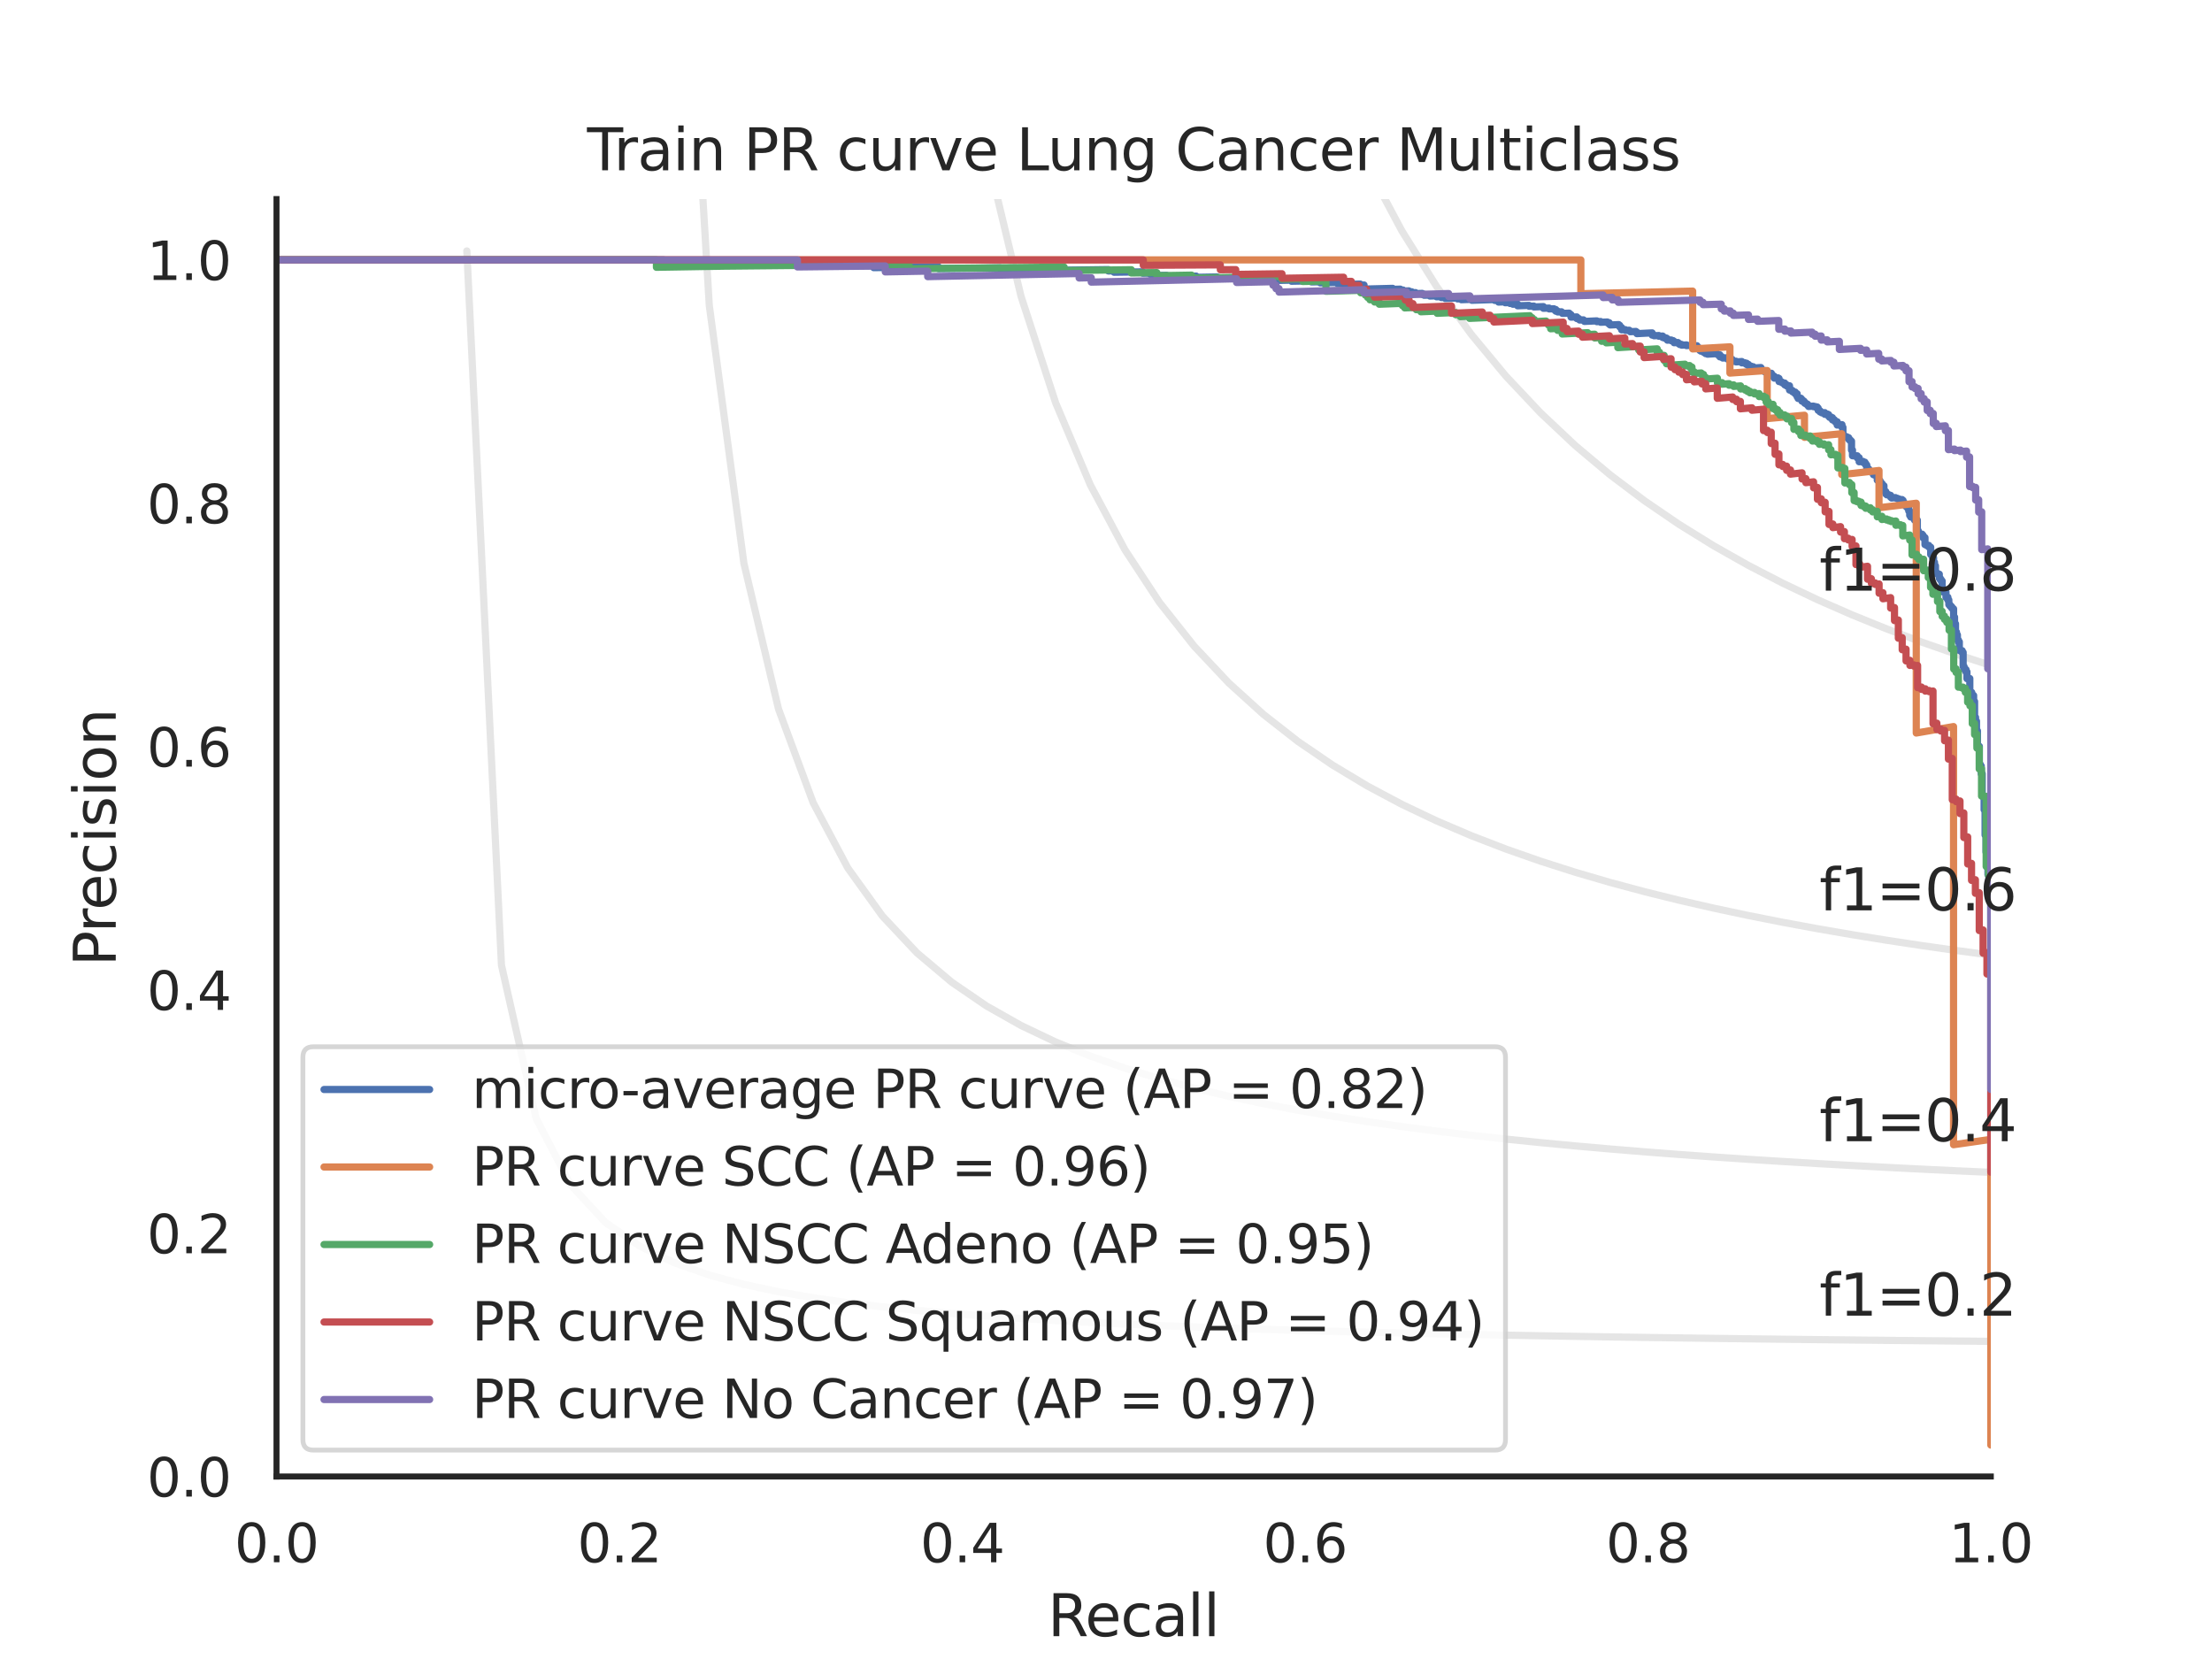 <?xml version="1.0" encoding="utf-8" standalone="no"?>
<!DOCTYPE svg PUBLIC "-//W3C//DTD SVG 1.1//EN"
  "http://www.w3.org/Graphics/SVG/1.1/DTD/svg11.dtd">
<svg xmlns:xlink="http://www.w3.org/1999/xlink" width="460.8pt" height="345.6pt" viewBox="0 0 460.8 345.6" xmlns="http://www.w3.org/2000/svg" version="1.1">
 <defs>
  <style type="text/css">*{stroke-linejoin: round; stroke-linecap: butt}</style>
 </defs>
 <g id="figure_1">
  <g id="patch_1">
   <path d="M 0 345.6 
L 460.8 345.6 
L 460.8 0 
L 0 0 
z
" style="fill: #ffffff"/>
  </g>
  <g id="axes_1">
   <g id="patch_2">
    <path d="M 57.6 307.584 
L 414.72 307.584 
L 414.72 41.472 
L 57.6 41.472 
z
" style="fill: #ffffff"/>
   </g>
   <g id="matplotlib.axis_1">
    <g id="xtick_1">
     <g id="text_1">
      <!-- 0.0 -->
      <g style="fill: #262626" transform="translate(48.853 325.442) scale(0.11 -0.11)">
       <defs>
        <path id="DejaVuSans-30" d="M 2034 4250 
Q 1547 4250 1301 3770 
Q 1056 3291 1056 2328 
Q 1056 1369 1301 889 
Q 1547 409 2034 409 
Q 2525 409 2770 889 
Q 3016 1369 3016 2328 
Q 3016 3291 2770 3770 
Q 2525 4250 2034 4250 
z
M 2034 4750 
Q 2819 4750 3233 4129 
Q 3647 3509 3647 2328 
Q 3647 1150 3233 529 
Q 2819 -91 2034 -91 
Q 1250 -91 836 529 
Q 422 1150 422 2328 
Q 422 3509 836 4129 
Q 1250 4750 2034 4750 
z
" transform="scale(0.016)"/>
        <path id="DejaVuSans-2e" d="M 684 794 
L 1344 794 
L 1344 0 
L 684 0 
L 684 794 
z
" transform="scale(0.016)"/>
       </defs>
       <use xlink:href="#DejaVuSans-30"/>
       <use xlink:href="#DejaVuSans-2e" x="63.623"/>
       <use xlink:href="#DejaVuSans-30" x="95.41"/>
      </g>
     </g>
    </g>
    <g id="xtick_2">
     <g id="text_2">
      <!-- 0.2 -->
      <g style="fill: #262626" transform="translate(120.277 325.442) scale(0.11 -0.11)">
       <defs>
        <path id="DejaVuSans-32" d="M 1228 531 
L 3431 531 
L 3431 0 
L 469 0 
L 469 531 
Q 828 903 1448 1529 
Q 2069 2156 2228 2338 
Q 2531 2678 2651 2914 
Q 2772 3150 2772 3378 
Q 2772 3750 2511 3984 
Q 2250 4219 1831 4219 
Q 1534 4219 1204 4116 
Q 875 4013 500 3803 
L 500 4441 
Q 881 4594 1212 4672 
Q 1544 4750 1819 4750 
Q 2544 4750 2975 4387 
Q 3406 4025 3406 3419 
Q 3406 3131 3298 2873 
Q 3191 2616 2906 2266 
Q 2828 2175 2409 1742 
Q 1991 1309 1228 531 
z
" transform="scale(0.016)"/>
       </defs>
       <use xlink:href="#DejaVuSans-30"/>
       <use xlink:href="#DejaVuSans-2e" x="63.623"/>
       <use xlink:href="#DejaVuSans-32" x="95.41"/>
      </g>
     </g>
    </g>
    <g id="xtick_3">
     <g id="text_3">
      <!-- 0.4 -->
      <g style="fill: #262626" transform="translate(191.701 325.442) scale(0.11 -0.11)">
       <defs>
        <path id="DejaVuSans-34" d="M 2419 4116 
L 825 1625 
L 2419 1625 
L 2419 4116 
z
M 2253 4666 
L 3047 4666 
L 3047 1625 
L 3713 1625 
L 3713 1100 
L 3047 1100 
L 3047 0 
L 2419 0 
L 2419 1100 
L 313 1100 
L 313 1709 
L 2253 4666 
z
" transform="scale(0.016)"/>
       </defs>
       <use xlink:href="#DejaVuSans-30"/>
       <use xlink:href="#DejaVuSans-2e" x="63.623"/>
       <use xlink:href="#DejaVuSans-34" x="95.41"/>
      </g>
     </g>
    </g>
    <g id="xtick_4">
     <g id="text_4">
      <!-- 0.6 -->
      <g style="fill: #262626" transform="translate(263.125 325.442) scale(0.11 -0.11)">
       <defs>
        <path id="DejaVuSans-36" d="M 2113 2584 
Q 1688 2584 1439 2293 
Q 1191 2003 1191 1497 
Q 1191 994 1439 701 
Q 1688 409 2113 409 
Q 2538 409 2786 701 
Q 3034 994 3034 1497 
Q 3034 2003 2786 2293 
Q 2538 2584 2113 2584 
z
M 3366 4563 
L 3366 3988 
Q 3128 4100 2886 4159 
Q 2644 4219 2406 4219 
Q 1781 4219 1451 3797 
Q 1122 3375 1075 2522 
Q 1259 2794 1537 2939 
Q 1816 3084 2150 3084 
Q 2853 3084 3261 2657 
Q 3669 2231 3669 1497 
Q 3669 778 3244 343 
Q 2819 -91 2113 -91 
Q 1303 -91 875 529 
Q 447 1150 447 2328 
Q 447 3434 972 4092 
Q 1497 4750 2381 4750 
Q 2619 4750 2861 4703 
Q 3103 4656 3366 4563 
z
" transform="scale(0.016)"/>
       </defs>
       <use xlink:href="#DejaVuSans-30"/>
       <use xlink:href="#DejaVuSans-2e" x="63.623"/>
       <use xlink:href="#DejaVuSans-36" x="95.41"/>
      </g>
     </g>
    </g>
    <g id="xtick_5">
     <g id="text_5">
      <!-- 0.8 -->
      <g style="fill: #262626" transform="translate(334.549 325.442) scale(0.11 -0.11)">
       <defs>
        <path id="DejaVuSans-38" d="M 2034 2216 
Q 1584 2216 1326 1975 
Q 1069 1734 1069 1313 
Q 1069 891 1326 650 
Q 1584 409 2034 409 
Q 2484 409 2743 651 
Q 3003 894 3003 1313 
Q 3003 1734 2745 1975 
Q 2488 2216 2034 2216 
z
M 1403 2484 
Q 997 2584 770 2862 
Q 544 3141 544 3541 
Q 544 4100 942 4425 
Q 1341 4750 2034 4750 
Q 2731 4750 3128 4425 
Q 3525 4100 3525 3541 
Q 3525 3141 3298 2862 
Q 3072 2584 2669 2484 
Q 3125 2378 3379 2068 
Q 3634 1759 3634 1313 
Q 3634 634 3220 271 
Q 2806 -91 2034 -91 
Q 1263 -91 848 271 
Q 434 634 434 1313 
Q 434 1759 690 2068 
Q 947 2378 1403 2484 
z
M 1172 3481 
Q 1172 3119 1398 2916 
Q 1625 2713 2034 2713 
Q 2441 2713 2670 2916 
Q 2900 3119 2900 3481 
Q 2900 3844 2670 4047 
Q 2441 4250 2034 4250 
Q 1625 4250 1398 4047 
Q 1172 3844 1172 3481 
z
" transform="scale(0.016)"/>
       </defs>
       <use xlink:href="#DejaVuSans-30"/>
       <use xlink:href="#DejaVuSans-2e" x="63.623"/>
       <use xlink:href="#DejaVuSans-38" x="95.41"/>
      </g>
     </g>
    </g>
    <g id="xtick_6">
     <g id="text_6">
      <!-- 1.0 -->
      <g style="fill: #262626" transform="translate(405.973 325.442) scale(0.11 -0.11)">
       <defs>
        <path id="DejaVuSans-31" d="M 794 531 
L 1825 531 
L 1825 4091 
L 703 3866 
L 703 4441 
L 1819 4666 
L 2450 4666 
L 2450 531 
L 3481 531 
L 3481 0 
L 794 0 
L 794 531 
z
" transform="scale(0.016)"/>
       </defs>
       <use xlink:href="#DejaVuSans-31"/>
       <use xlink:href="#DejaVuSans-2e" x="63.623"/>
       <use xlink:href="#DejaVuSans-30" x="95.41"/>
      </g>
     </g>
    </g>
    <g id="text_7">
     <!-- Recall -->
     <g style="fill: #262626" transform="translate(218.259 340.848) scale(0.12 -0.12)">
      <defs>
       <path id="DejaVuSans-52" d="M 2841 2188 
Q 3044 2119 3236 1894 
Q 3428 1669 3622 1275 
L 4263 0 
L 3584 0 
L 2988 1197 
Q 2756 1666 2539 1819 
Q 2322 1972 1947 1972 
L 1259 1972 
L 1259 0 
L 628 0 
L 628 4666 
L 2053 4666 
Q 2853 4666 3247 4331 
Q 3641 3997 3641 3322 
Q 3641 2881 3436 2590 
Q 3231 2300 2841 2188 
z
M 1259 4147 
L 1259 2491 
L 2053 2491 
Q 2509 2491 2742 2702 
Q 2975 2913 2975 3322 
Q 2975 3731 2742 3939 
Q 2509 4147 2053 4147 
L 1259 4147 
z
" transform="scale(0.016)"/>
       <path id="DejaVuSans-65" d="M 3597 1894 
L 3597 1613 
L 953 1613 
Q 991 1019 1311 708 
Q 1631 397 2203 397 
Q 2534 397 2845 478 
Q 3156 559 3463 722 
L 3463 178 
Q 3153 47 2828 -22 
Q 2503 -91 2169 -91 
Q 1331 -91 842 396 
Q 353 884 353 1716 
Q 353 2575 817 3079 
Q 1281 3584 2069 3584 
Q 2775 3584 3186 3129 
Q 3597 2675 3597 1894 
z
M 3022 2063 
Q 3016 2534 2758 2815 
Q 2500 3097 2075 3097 
Q 1594 3097 1305 2825 
Q 1016 2553 972 2059 
L 3022 2063 
z
" transform="scale(0.016)"/>
       <path id="DejaVuSans-63" d="M 3122 3366 
L 3122 2828 
Q 2878 2963 2633 3030 
Q 2388 3097 2138 3097 
Q 1578 3097 1268 2742 
Q 959 2388 959 1747 
Q 959 1106 1268 751 
Q 1578 397 2138 397 
Q 2388 397 2633 464 
Q 2878 531 3122 666 
L 3122 134 
Q 2881 22 2623 -34 
Q 2366 -91 2075 -91 
Q 1284 -91 818 406 
Q 353 903 353 1747 
Q 353 2603 823 3093 
Q 1294 3584 2113 3584 
Q 2378 3584 2631 3529 
Q 2884 3475 3122 3366 
z
" transform="scale(0.016)"/>
       <path id="DejaVuSans-61" d="M 2194 1759 
Q 1497 1759 1228 1600 
Q 959 1441 959 1056 
Q 959 750 1161 570 
Q 1363 391 1709 391 
Q 2188 391 2477 730 
Q 2766 1069 2766 1631 
L 2766 1759 
L 2194 1759 
z
M 3341 1997 
L 3341 0 
L 2766 0 
L 2766 531 
Q 2569 213 2275 61 
Q 1981 -91 1556 -91 
Q 1019 -91 701 211 
Q 384 513 384 1019 
Q 384 1609 779 1909 
Q 1175 2209 1959 2209 
L 2766 2209 
L 2766 2266 
Q 2766 2663 2505 2880 
Q 2244 3097 1772 3097 
Q 1472 3097 1187 3025 
Q 903 2953 641 2809 
L 641 3341 
Q 956 3463 1253 3523 
Q 1550 3584 1831 3584 
Q 2591 3584 2966 3190 
Q 3341 2797 3341 1997 
z
" transform="scale(0.016)"/>
       <path id="DejaVuSans-6c" d="M 603 4863 
L 1178 4863 
L 1178 0 
L 603 0 
L 603 4863 
z
" transform="scale(0.016)"/>
      </defs>
      <use xlink:href="#DejaVuSans-52"/>
      <use xlink:href="#DejaVuSans-65" x="64.982"/>
      <use xlink:href="#DejaVuSans-63" x="126.506"/>
      <use xlink:href="#DejaVuSans-61" x="181.486"/>
      <use xlink:href="#DejaVuSans-6c" x="242.766"/>
      <use xlink:href="#DejaVuSans-6c" x="270.549"/>
     </g>
    </g>
   </g>
   <g id="matplotlib.axis_2">
    <g id="ytick_1">
     <g id="text_8">
      <!-- 0.0 -->
      <g style="fill: #262626" transform="translate(30.607 311.763) scale(0.11 -0.11)">
       <use xlink:href="#DejaVuSans-30"/>
       <use xlink:href="#DejaVuSans-2e" x="63.623"/>
       <use xlink:href="#DejaVuSans-30" x="95.41"/>
      </g>
     </g>
    </g>
    <g id="ytick_2">
     <g id="text_9">
      <!-- 0.2 -->
      <g style="fill: #262626" transform="translate(30.607 261.075) scale(0.11 -0.11)">
       <use xlink:href="#DejaVuSans-30"/>
       <use xlink:href="#DejaVuSans-2e" x="63.623"/>
       <use xlink:href="#DejaVuSans-32" x="95.41"/>
      </g>
     </g>
    </g>
    <g id="ytick_3">
     <g id="text_10">
      <!-- 0.4 -->
      <g style="fill: #262626" transform="translate(30.607 210.387) scale(0.11 -0.11)">
       <use xlink:href="#DejaVuSans-30"/>
       <use xlink:href="#DejaVuSans-2e" x="63.623"/>
       <use xlink:href="#DejaVuSans-34" x="95.41"/>
      </g>
     </g>
    </g>
    <g id="ytick_4">
     <g id="text_11">
      <!-- 0.6 -->
      <g style="fill: #262626" transform="translate(30.607 159.699) scale(0.11 -0.11)">
       <use xlink:href="#DejaVuSans-30"/>
       <use xlink:href="#DejaVuSans-2e" x="63.623"/>
       <use xlink:href="#DejaVuSans-36" x="95.41"/>
      </g>
     </g>
    </g>
    <g id="ytick_5">
     <g id="text_12">
      <!-- 0.8 -->
      <g style="fill: #262626" transform="translate(30.607 109.011) scale(0.11 -0.11)">
       <use xlink:href="#DejaVuSans-30"/>
       <use xlink:href="#DejaVuSans-2e" x="63.623"/>
       <use xlink:href="#DejaVuSans-38" x="95.41"/>
      </g>
     </g>
    </g>
    <g id="ytick_6">
     <g id="text_13">
      <!-- 1.0 -->
      <g style="fill: #262626" transform="translate(30.607 58.323) scale(0.11 -0.11)">
       <use xlink:href="#DejaVuSans-31"/>
       <use xlink:href="#DejaVuSans-2e" x="63.623"/>
       <use xlink:href="#DejaVuSans-30" x="95.41"/>
      </g>
     </g>
    </g>
    <g id="text_14">
     <!-- Precision -->
     <g style="fill: #262626" transform="translate(24.111 201.296) rotate(-90) scale(0.12 -0.12)">
      <defs>
       <path id="DejaVuSans-50" d="M 1259 4147 
L 1259 2394 
L 2053 2394 
Q 2494 2394 2734 2622 
Q 2975 2850 2975 3272 
Q 2975 3691 2734 3919 
Q 2494 4147 2053 4147 
L 1259 4147 
z
M 628 4666 
L 2053 4666 
Q 2838 4666 3239 4311 
Q 3641 3956 3641 3272 
Q 3641 2581 3239 2228 
Q 2838 1875 2053 1875 
L 1259 1875 
L 1259 0 
L 628 0 
L 628 4666 
z
" transform="scale(0.016)"/>
       <path id="DejaVuSans-72" d="M 2631 2963 
Q 2534 3019 2420 3045 
Q 2306 3072 2169 3072 
Q 1681 3072 1420 2755 
Q 1159 2438 1159 1844 
L 1159 0 
L 581 0 
L 581 3500 
L 1159 3500 
L 1159 2956 
Q 1341 3275 1631 3429 
Q 1922 3584 2338 3584 
Q 2397 3584 2469 3576 
Q 2541 3569 2628 3553 
L 2631 2963 
z
" transform="scale(0.016)"/>
       <path id="DejaVuSans-69" d="M 603 3500 
L 1178 3500 
L 1178 0 
L 603 0 
L 603 3500 
z
M 603 4863 
L 1178 4863 
L 1178 4134 
L 603 4134 
L 603 4863 
z
" transform="scale(0.016)"/>
       <path id="DejaVuSans-73" d="M 2834 3397 
L 2834 2853 
Q 2591 2978 2328 3040 
Q 2066 3103 1784 3103 
Q 1356 3103 1142 2972 
Q 928 2841 928 2578 
Q 928 2378 1081 2264 
Q 1234 2150 1697 2047 
L 1894 2003 
Q 2506 1872 2764 1633 
Q 3022 1394 3022 966 
Q 3022 478 2636 193 
Q 2250 -91 1575 -91 
Q 1294 -91 989 -36 
Q 684 19 347 128 
L 347 722 
Q 666 556 975 473 
Q 1284 391 1588 391 
Q 1994 391 2212 530 
Q 2431 669 2431 922 
Q 2431 1156 2273 1281 
Q 2116 1406 1581 1522 
L 1381 1569 
Q 847 1681 609 1914 
Q 372 2147 372 2553 
Q 372 3047 722 3315 
Q 1072 3584 1716 3584 
Q 2034 3584 2315 3537 
Q 2597 3491 2834 3397 
z
" transform="scale(0.016)"/>
       <path id="DejaVuSans-6f" d="M 1959 3097 
Q 1497 3097 1228 2736 
Q 959 2375 959 1747 
Q 959 1119 1226 758 
Q 1494 397 1959 397 
Q 2419 397 2687 759 
Q 2956 1122 2956 1747 
Q 2956 2369 2687 2733 
Q 2419 3097 1959 3097 
z
M 1959 3584 
Q 2709 3584 3137 3096 
Q 3566 2609 3566 1747 
Q 3566 888 3137 398 
Q 2709 -91 1959 -91 
Q 1206 -91 779 398 
Q 353 888 353 1747 
Q 353 2609 779 3096 
Q 1206 3584 1959 3584 
z
" transform="scale(0.016)"/>
       <path id="DejaVuSans-6e" d="M 3513 2113 
L 3513 0 
L 2938 0 
L 2938 2094 
Q 2938 2591 2744 2837 
Q 2550 3084 2163 3084 
Q 1697 3084 1428 2787 
Q 1159 2491 1159 1978 
L 1159 0 
L 581 0 
L 581 3500 
L 1159 3500 
L 1159 2956 
Q 1366 3272 1645 3428 
Q 1925 3584 2291 3584 
Q 2894 3584 3203 3211 
Q 3513 2838 3513 2113 
z
" transform="scale(0.016)"/>
      </defs>
      <use xlink:href="#DejaVuSans-50"/>
      <use xlink:href="#DejaVuSans-72" x="58.553"/>
      <use xlink:href="#DejaVuSans-65" x="97.416"/>
      <use xlink:href="#DejaVuSans-63" x="158.939"/>
      <use xlink:href="#DejaVuSans-69" x="213.92"/>
      <use xlink:href="#DejaVuSans-73" x="241.703"/>
      <use xlink:href="#DejaVuSans-69" x="293.803"/>
      <use xlink:href="#DejaVuSans-6f" x="321.586"/>
      <use xlink:href="#DejaVuSans-6e" x="382.768"/>
     </g>
    </g>
   </g>
   <g id="line2d_1">
    <path d="M 97.248 52.267 
L 104.463 201.073 
L 111.678 232.96 
L 118.893 246.859 
L 126.109 254.643 
L 133.324 259.62 
L 140.539 263.076 
L 147.755 265.615 
L 154.97 267.561 
L 162.185 269.099 
L 169.4 270.345 
L 176.616 271.375 
L 183.831 272.241 
L 191.046 272.979 
L 198.262 273.616 
L 205.477 274.171 
L 212.692 274.658 
L 219.907 275.091 
L 227.123 275.476 
L 234.338 275.822 
L 241.553 276.135 
L 248.769 276.418 
L 255.984 276.676 
L 263.199 276.912 
L 270.414 277.129 
L 277.63 277.33 
L 284.845 277.515 
L 292.06 277.686 
L 299.275 277.846 
L 306.491 277.994 
L 313.706 278.133 
L 320.921 278.264 
L 328.137 278.386 
L 335.352 278.501 
L 342.567 278.609 
L 349.782 278.711 
L 356.998 278.808 
L 364.213 278.899 
L 371.428 278.986 
L 378.644 279.068 
L 385.859 279.146 
L 393.074 279.221 
L 400.289 279.292 
L 407.505 279.359 
L 414.72 279.424 
" clip-path="url(#pb0464433e7)" style="fill: none; stroke: #808080; stroke-opacity: 0.2; stroke-width: 1.5; stroke-linecap: round"/>
   </g>
   <g id="line2d_2">
    <path d="M 143.905 -1 
L 147.755 63.611 
L 154.97 117.362 
L 162.185 147.722 
L 169.4 167.231 
L 176.616 180.825 
L 183.831 190.84 
L 191.046 198.524 
L 198.262 204.607 
L 205.477 209.542 
L 212.692 213.626 
L 219.907 217.061 
L 227.123 219.991 
L 234.338 222.519 
L 241.553 224.724 
L 248.769 226.662 
L 255.984 228.38 
L 263.199 229.914 
L 270.414 231.291 
L 277.63 232.534 
L 284.845 233.662 
L 292.06 234.69 
L 299.275 235.631 
L 306.491 236.496 
L 313.706 237.293 
L 320.921 238.03 
L 328.137 238.714 
L 335.352 239.349 
L 342.567 239.942 
L 349.782 240.496 
L 356.998 241.015 
L 364.213 241.503 
L 371.428 241.961 
L 378.644 242.393 
L 385.859 242.8 
L 393.074 243.185 
L 400.289 243.55 
L 407.505 243.896 
L 414.72 244.224 
" clip-path="url(#pb0464433e7)" style="fill: none; stroke: #808080; stroke-opacity: 0.2; stroke-width: 1.5; stroke-linecap: round"/>
   </g>
   <g id="line2d_3">
    <path d="M 200.009 -1 
L 205.477 31.611 
L 212.692 61.693 
L 219.907 83.907 
L 227.123 100.983 
L 234.338 114.518 
L 241.553 125.511 
L 248.769 134.616 
L 255.984 142.281 
L 263.199 148.823 
L 270.414 154.471 
L 277.63 159.398 
L 284.845 163.732 
L 292.06 167.575 
L 299.275 171.006 
L 306.491 174.088 
L 313.706 176.871 
L 320.921 179.398 
L 328.137 181.701 
L 335.352 183.809 
L 342.567 185.746 
L 349.782 187.532 
L 356.998 189.184 
L 364.213 190.716 
L 371.428 192.142 
L 378.644 193.471 
L 385.859 194.714 
L 393.074 195.878 
L 400.289 196.971 
L 407.505 197.998 
L 414.72 198.967 
" clip-path="url(#pb0464433e7)" style="fill: none; stroke: #808080; stroke-opacity: 0.2; stroke-width: 1.5; stroke-linecap: round"/>
   </g>
   <g id="line2d_4">
    <path d="M 270.344 -1 
L 270.414 -0.768 
L 277.63 18.581 
L 284.845 34.622 
L 292.06 48.136 
L 299.275 59.676 
L 306.491 69.647 
L 313.706 78.346 
L 320.921 86.004 
L 328.137 92.796 
L 335.352 98.862 
L 342.567 104.312 
L 349.782 109.235 
L 356.998 113.705 
L 364.213 117.78 
L 371.428 121.512 
L 378.644 124.941 
L 385.859 128.104 
L 393.074 131.029 
L 400.289 133.744 
L 407.505 136.269 
L 414.72 138.624 
" clip-path="url(#pb0464433e7)" style="fill: none; stroke: #808080; stroke-opacity: 0.2; stroke-width: 1.5; stroke-linecap: round"/>
   </g>
   <g id="line2d_5">
    <path d="M 414.72 243.583 
L 414.72 185.288 
L 414.521 185.323 
L 414.521 185.224 
L 414.521 184.296 
L 414.323 184.332 
L 414.323 184.231 
L 414.323 182.157 
L 414.124 182.192 
L 414.124 182.088 
L 414.124 177.974 
L 413.925 178.009 
L 413.925 177.899 
L 413.925 177.453 
L 413.726 177.488 
L 413.726 177.376 
L 413.726 173.928 
L 413.528 173.963 
L 413.528 173.884 
L 413.528 168.646 
L 413.329 168.681 
L 413.329 168.596 
L 413.329 165.905 
L 413.13 165.939 
L 413.13 165.851 
L 413.13 165.807 
L 412.931 165.842 
L 412.931 165.753 
L 412.931 161.17 
L 412.733 161.205 
L 412.733 161.11 
L 412.733 159.578 
L 412.534 159.613 
L 412.534 159.516 
L 412.534 159.225 
L 412.335 159.259 
L 412.335 159.162 
L 412.335 155.469 
L 411.938 155.435 
L 411.938 152.244 
L 411.739 152.278 
L 411.739 152.171 
L 411.739 150.222 
L 411.54 150.255 
L 411.54 150.145 
L 411.54 149.428 
L 411.342 149.462 
L 411.342 149.351 
L 411.342 146.123 
L 411.143 146.156 
L 411.143 146.098 
L 411.143 144.874 
L 410.944 144.907 
L 410.944 144.848 
L 410.944 144.671 
L 410.745 144.704 
L 410.745 144.645 
L 410.745 144.231 
L 410.547 144.264 
L 410.547 144.205 
L 410.547 144.086 
L 410.348 144.119 
L 410.348 144.059 
L 410.348 141.34 
L 409.752 141.375 
L 409.752 139.948 
L 409.553 139.98 
L 409.553 139.918 
L 409.553 139.478 
L 409.354 139.51 
L 409.354 139.447 
L 409.354 139.384 
L 409.156 139.416 
L 409.156 139.353 
L 409.156 138.847 
L 408.957 138.878 
L 408.957 138.815 
L 408.957 135.905 
L 408.758 135.936 
L 408.758 135.871 
L 408.758 135.541 
L 408.361 135.537 
L 408.361 135.471 
L 408.162 135.502 
L 408.162 135.436 
L 408.162 133.695 
L 407.963 133.726 
L 407.963 133.658 
L 407.963 133.319 
L 407.764 133.35 
L 407.764 133.282 
L 407.764 132.256 
L 407.566 132.286 
L 407.566 132.217 
L 407.566 131.664 
L 407.367 131.695 
L 407.367 131.626 
L 407.367 129.944 
L 407.168 129.974 
L 407.168 129.903 
L 407.168 128.547 
L 406.969 128.577 
L 406.969 128.505 
L 406.969 126.834 
L 406.771 126.864 
L 406.771 126.791 
L 406.771 126.644 
L 406.572 126.673 
L 406.572 126.6 
L 406.572 126.379 
L 406.373 126.408 
L 406.373 126.334 
L 406.373 126.186 
L 406.175 126.216 
L 406.175 126.142 
L 406.175 125.919 
L 405.976 125.949 
L 405.976 125.874 
L 405.976 124.978 
L 405.777 125.007 
L 405.777 124.932 
L 405.777 124.405 
L 405.38 124.463 
L 405.38 124.387 
L 405.38 123.321 
L 404.783 123.331 
L 404.783 122.716 
L 404.585 122.744 
L 404.585 122.667 
L 404.585 121.03 
L 404.386 121.058 
L 404.386 120.979 
L 404.386 120.743 
L 404.187 120.771 
L 404.187 120.692 
L 404.187 120.455 
L 403.989 120.483 
L 403.989 120.404 
L 403.989 119.607 
L 403.591 119.583 
L 403.591 119.503 
L 403.392 119.53 
L 403.392 119.45 
L 403.392 119.209 
L 403.194 119.237 
L 403.194 119.156 
L 403.194 117.859 
L 402.995 117.886 
L 402.995 117.804 
L 402.995 117.148 
L 402.796 117.175 
L 402.796 117.093 
L 402.796 116.182 
L 402.597 116.209 
L 402.597 116.125 
L 402.597 115.54 
L 402.2 115.51 
L 402.2 113.987 
L 401.802 113.954 
L 401.802 113.612 
L 401.405 113.665 
L 401.405 113.579 
L 401.405 113.493 
L 401.008 113.46 
L 401.008 111.986 
L 400.61 112.038 
L 400.61 111.95 
L 400.61 111.512 
L 400.411 111.537 
L 400.411 111.449 
L 400.411 111.273 
L 399.815 111.262 
L 399.815 110.997 
L 399.616 111.022 
L 399.616 110.934 
L 399.616 110.578 
L 399.418 110.604 
L 399.418 110.515 
L 399.418 108.353 
L 398.822 108.337 
L 398.822 107.971 
L 398.623 107.996 
L 398.623 107.904 
L 398.623 107.812 
L 398.424 107.837 
L 398.424 107.745 
L 398.424 107.653 
L 398.027 107.702 
L 398.027 107.61 
L 398.027 107.334 
L 397.828 107.358 
L 397.828 107.266 
L 397.828 106.43 
L 397.629 106.454 
L 397.629 106.361 
L 397.629 105.893 
L 397.43 105.917 
L 397.43 105.823 
L 397.43 105.635 
L 397.232 105.659 
L 397.232 105.565 
L 397.232 105.471 
L 397.033 105.495 
L 397.033 105.4 
L 397.033 105.116 
L 396.834 105.14 
L 396.834 105.046 
L 396.834 104.856 
L 396.437 104.808 
L 396.437 104.236 
L 396.238 104.259 
L 396.238 104.163 
L 396.238 104.068 
L 395.642 104.138 
L 395.642 104.042 
L 395.642 103.946 
L 395.244 103.897 
L 395.244 103.8 
L 394.847 103.751 
L 394.847 103.654 
L 394.052 103.748 
L 394.052 103.652 
L 394.052 103.555 
L 393.853 103.578 
L 393.853 103.481 
L 393.853 103.189 
L 393.456 103.138 
L 393.456 103.041 
L 393.058 103.087 
L 393.058 102.99 
L 393.058 102.892 
L 392.86 102.915 
L 392.86 102.817 
L 392.86 102.424 
L 392.661 102.447 
L 392.661 102.349 
L 392.661 102.25 
L 392.462 102.273 
L 392.462 102.174 
L 392.462 101.182 
L 392.065 101.227 
L 392.065 101.127 
L 392.065 100.727 
L 391.667 100.672 
L 391.667 100.168 
L 391.27 100.112 
L 391.27 100.01 
L 391.071 100.033 
L 391.071 99.931 
L 391.071 99.015 
L 390.674 99.059 
L 390.674 98.957 
L 390.674 98.854 
L 390.276 98.898 
L 390.276 98.795 
L 390.276 98.28 
L 389.481 98.264 
L 389.481 97.953 
L 389.282 97.975 
L 389.282 97.871 
L 389.282 97.663 
L 388.885 97.706 
L 388.885 97.602 
L 388.885 96.869 
L 388.686 96.89 
L 388.686 96.785 
L 388.686 96.574 
L 388.487 96.595 
L 388.487 96.49 
L 388.487 96.278 
L 388.09 96.32 
L 388.09 96.215 
L 388.09 96.108 
L 387.295 96.193 
L 387.295 96.087 
L 387.295 95.339 
L 386.898 95.381 
L 386.898 95.274 
L 386.898 94.951 
L 385.904 94.947 
L 385.904 93.752 
L 385.705 93.772 
L 385.705 93.663 
L 385.705 91.899 
L 385.507 91.918 
L 385.507 91.807 
L 385.507 91.696 
L 385.308 91.715 
L 385.308 91.603 
L 385.308 91.492 
L 385.109 91.511 
L 385.109 91.175 
L 384.91 91.194 
L 384.91 91.082 
L 384.712 91.101 
L 384.712 90.989 
L 384.115 91.046 
L 384.115 90.595 
L 383.917 90.614 
L 383.917 89.019 
L 383.718 89.037 
L 383.718 88.461 
L 382.724 88.552 
L 382.724 87.855 
L 382.327 87.891 
L 382.327 87.658 
L 382.128 87.676 
L 382.128 87.442 
L 381.731 87.477 
L 381.731 87.007 
L 381.532 87.025 
L 381.532 86.907 
L 381.134 86.942 
L 381.134 86.706 
L 380.936 86.723 
L 380.936 86.368 
L 380.737 86.385 
L 380.737 86.266 
L 380.141 86.318 
L 380.141 85.961 
L 379.545 86.012 
L 379.545 85.892 
L 379.346 85.91 
L 379.346 85.79 
L 379.147 85.807 
L 379.147 85.567 
L 378.948 85.584 
L 378.948 85.463 
L 378.75 85.48 
L 378.75 84.998 
L 378.551 85.014 
L 378.551 84.772 
L 378.153 84.805 
L 378.153 84.684 
L 377.756 84.717 
L 377.756 84.596 
L 376.762 84.679 
L 376.762 84.435 
L 376.564 84.451 
L 376.564 84.206 
L 376.365 84.223 
L 376.365 84.1 
L 376.166 84.116 
L 376.166 83.993 
L 375.967 84.01 
L 375.967 83.763 
L 375.769 83.78 
L 375.769 83.532 
L 375.371 83.565 
L 375.371 83.193 
L 375.172 83.209 
L 375.172 82.96 
L 374.576 83.008 
L 374.576 82.633 
L 374.378 82.649 
L 374.378 82.021 
L 373.98 82.052 
L 373.98 81.673 
L 373.583 81.704 
L 373.583 81.577 
L 373.384 81.593 
L 373.384 81.339 
L 373.185 81.354 
L 373.185 81.227 
L 372.788 81.258 
L 372.788 80.362 
L 372.192 80.406 
L 372.192 80.149 
L 371.794 80.178 
L 371.794 79.791 
L 371.397 79.82 
L 371.397 79.69 
L 371.198 79.705 
L 371.198 79.575 
L 370.999 79.589 
L 370.999 79.459 
L 370.602 79.488 
L 370.602 78.834 
L 370.403 78.849 
L 370.403 78.717 
L 369.608 78.774 
L 369.608 78.378 
L 369.409 78.392 
L 369.409 78.26 
L 369.012 78.288 
L 369.012 77.757 
L 368.416 77.798 
L 368.416 77.665 
L 368.217 77.679 
L 368.217 77.412 
L 367.621 77.452 
L 367.621 77.184 
L 367.223 77.211 
L 367.223 77.076 
L 366.826 77.103 
L 366.826 76.563 
L 365.236 76.669 
L 365.236 76.397 
L 364.838 76.423 
L 364.838 76.286 
L 364.441 76.313 
L 364.441 76.176 
L 364.242 76.189 
L 364.242 75.915 
L 363.845 75.94 
L 363.845 75.665 
L 363.447 75.691 
L 363.447 75.553 
L 362.851 75.591 
L 362.851 75.314 
L 361.659 75.39 
L 361.659 75.251 
L 360.864 75.302 
L 360.864 74.883 
L 360.665 74.895 
L 360.665 74.755 
L 359.87 74.805 
L 359.87 74.664 
L 359.671 74.677 
L 359.671 74.536 
L 358.877 74.585 
L 358.877 74.444 
L 358.678 74.456 
L 358.678 74.314 
L 358.28 74.339 
L 358.28 73.913 
L 357.883 73.937 
L 357.883 73.794 
L 357.684 73.806 
L 357.684 73.663 
L 355.697 73.783 
L 355.697 73.639 
L 355.299 73.663 
L 355.299 73.375 
L 354.902 73.399 
L 354.902 73.254 
L 354.703 73.266 
L 354.703 73.121 
L 354.306 73.144 
L 354.306 72.999 
L 354.107 73.011 
L 354.107 72.719 
L 353.908 72.731 
L 353.908 72.438 
L 353.511 72.461 
L 353.511 72.021 
L 352.716 72.066 
L 352.716 71.918 
L 351.325 71.996 
L 351.325 71.848 
L 350.331 71.904 
L 350.331 71.755 
L 349.934 71.777 
L 349.934 71.628 
L 349.735 71.639 
L 349.735 71.49 
L 349.536 71.501 
L 349.536 71.351 
L 348.741 71.395 
L 348.741 71.094 
L 348.543 71.105 
L 348.543 70.954 
L 348.145 70.975 
L 348.145 70.824 
L 347.35 70.867 
L 347.35 70.563 
L 347.151 70.574 
L 347.151 70.421 
L 346.754 70.442 
L 346.754 70.29 
L 346.356 70.311 
L 346.356 70.004 
L 345.562 70.045 
L 345.562 69.892 
L 344.568 69.943 
L 344.568 69.788 
L 344.17 69.809 
L 344.17 69.344 
L 340.991 69.504 
L 340.991 69.19 
L 340.792 69.2 
L 340.792 69.042 
L 339.6 69.102 
L 339.6 68.943 
L 339.401 68.953 
L 339.401 68.795 
L 338.606 68.834 
L 338.606 68.675 
L 337.811 68.713 
L 337.811 68.233 
L 337.612 68.243 
L 337.612 68.082 
L 337.414 68.092 
L 337.414 67.77 
L 337.215 67.779 
L 337.215 67.618 
L 335.426 67.7 
L 335.426 67.537 
L 335.228 67.546 
L 335.228 67.22 
L 334.83 67.238 
L 334.83 67.075 
L 333.439 67.136 
L 333.439 66.972 
L 332.644 67.007 
L 332.644 66.842 
L 330.061 66.956 
L 330.061 66.79 
L 329.862 66.798 
L 329.862 66.631 
L 329.067 66.666 
L 329.067 66.498 
L 328.868 66.507 
L 328.868 66.339 
L 328.471 66.356 
L 328.471 66.018 
L 327.278 66.068 
L 327.278 65.559 
L 327.08 65.567 
L 327.08 65.396 
L 326.881 65.404 
L 326.881 65.233 
L 325.49 65.288 
L 325.49 65.116 
L 325.291 65.124 
L 325.291 64.952 
L 324.496 64.982 
L 324.496 64.809 
L 324.099 64.825 
L 324.099 64.477 
L 323.701 64.492 
L 323.701 64.318 
L 322.707 64.355 
L 322.707 64.179 
L 321.515 64.223 
L 321.515 63.871 
L 319.528 63.941 
L 319.528 63.764 
L 318.534 63.799 
L 318.534 63.62 
L 316.149 63.704 
L 316.149 63.343 
L 315.156 63.377 
L 315.156 63.195 
L 314.559 63.216 
L 314.559 63.033 
L 313.566 63.067 
L 313.566 62.883 
L 312.175 62.929 
L 312.175 62.56 
L 311.38 62.586 
L 311.38 62.4 
L 306.61 62.553 
L 306.61 62.364 
L 304.424 62.434 
L 304.424 62.243 
L 303.629 62.268 
L 303.629 62.076 
L 301.046 62.158 
L 301.046 61.964 
L 300.251 61.989 
L 300.251 61.794 
L 299.257 61.824 
L 299.257 61.628 
L 297.866 61.67 
L 297.866 61.472 
L 296.674 61.508 
L 296.674 61.309 
L 296.276 61.321 
L 296.276 61.121 
L 294.885 61.161 
L 294.885 60.96 
L 294.09 60.983 
L 294.09 60.781 
L 293.494 60.797 
L 293.494 60.594 
L 292.302 60.626 
L 292.302 60.422 
L 291.705 60.438 
L 291.705 60.233 
L 290.116 60.274 
L 290.116 60.067 
L 284.352 60.214 
L 284.352 60.003 
L 284.154 60.008 
L 284.154 59.37 
L 283.359 59.388 
L 283.359 59.173 
L 280.179 59.244 
L 280.179 59.026 
L 278.589 59.061 
L 278.589 58.841 
L 275.012 58.917 
L 275.012 58.694 
L 273.223 58.731 
L 273.223 58.506 
L 269.05 58.59 
L 269.05 58.36 
L 262.691 58.489 
L 262.691 58.251 
L 260.107 58.303 
L 260.107 58.062 
L 257.524 58.112 
L 257.524 57.867 
L 253.549 57.942 
L 253.549 57.692 
L 249.177 57.772 
L 249.177 57.516 
L 243.016 57.627 
L 243.016 57.362 
L 240.035 57.414 
L 240.035 57.145 
L 239.638 57.151 
L 239.638 56.881 
L 238.048 56.905 
L 238.048 56.631 
L 232.086 56.716 
L 232.086 56.432 
L 230.894 56.448 
L 230.894 56.162 
L 210.424 56.43 
L 210.424 56.106 
L 208.437 56.132 
L 208.437 55.803 
L 195.519 55.957 
L 195.519 55.596 
L 182.006 55.753 
L 182.006 55.353 
L 175.448 55.42 
L 175.448 54.996 
L 161.934 55.106 
L 161.934 54.626 
L 138.285 54.767 
L 138.285 54.144 
L 57.6 54.144 
L 57.6 54.144 
" clip-path="url(#pb0464433e7)" style="fill: none; stroke: #4c72b0; stroke-width: 1.5; stroke-linecap: round"/>
   </g>
   <g id="line2d_6">
    <path d="M 414.72 301.031 
L 414.72 237.354 
L 406.957 238.464 
L 406.957 151.354 
L 399.193 152.704 
L 399.193 104.832 
L 391.43 105.771 
L 391.43 98.009 
L 383.666 98.869 
L 383.666 90.35 
L 375.903 91.104 
L 375.903 86.498 
L 368.139 87.201 
L 368.139 77.184 
L 360.376 77.72 
L 360.376 72.247 
L 352.612 72.688 
L 352.612 60.642 
L 329.322 61.184 
L 329.322 54.144 
L 57.6 54.144 
L 57.6 54.144 
" clip-path="url(#pb0464433e7)" style="fill: none; stroke: #dd8452; stroke-width: 1.5; stroke-linecap: round"/>
   </g>
   <g id="line2d_7">
    <path d="M 414.72 202.162 
L 414.72 182.303 
L 414.237 182.389 
L 414.237 182.305 
L 414.237 180.434 
L 413.755 180.52 
L 413.755 180.433 
L 413.755 165.888 
L 413.272 165.973 
L 413.272 165.865 
L 413.272 165.758 
L 412.79 165.842 
L 412.79 165.735 
L 412.79 160.128 
L 412.307 160.212 
L 412.307 155.768 
L 411.824 155.851 
L 411.824 152.95 
L 411.342 153.032 
L 411.342 150.682 
L 410.859 150.764 
L 410.859 146.962 
L 410.377 147.043 
L 410.377 146.204 
L 409.894 146.284 
L 409.894 144.147 
L 409.411 144.226 
L 409.411 143.355 
L 408.929 143.434 
L 408.929 143.142 
L 408.446 143.221 
L 408.446 143.074 
L 407.964 143.154 
L 407.964 140.009 
L 407.481 140.087 
L 407.481 139.32 
L 406.998 139.398 
L 406.998 135.13 
L 406.516 135.207 
L 406.516 131.225 
L 406.033 131.299 
L 406.033 129.584 
L 405.551 129.658 
L 405.551 128.962 
L 405.068 129.035 
L 405.068 128.334 
L 404.586 128.407 
L 404.586 127.343 
L 404.103 127.416 
L 404.103 125.249 
L 403.62 125.321 
L 403.62 123.66 
L 402.655 123.801 
L 402.655 122.298 
L 402.173 122.368 
L 402.173 120.259 
L 401.69 120.327 
L 401.69 118.762 
L 400.725 118.897 
L 400.725 116.496 
L 399.76 116.629 
L 399.76 116.018 
L 399.277 116.084 
L 399.277 115.469 
L 398.312 115.6 
L 398.312 112.46 
L 397.829 112.524 
L 397.829 111.453 
L 396.381 111.643 
L 396.381 109.461 
L 395.899 109.522 
L 395.899 109.301 
L 394.934 109.425 
L 394.934 108.534 
L 393.968 108.656 
L 393.968 108.432 
L 393.486 108.493 
L 393.486 108.268 
L 393.003 108.33 
L 393.003 108.104 
L 392.038 108.227 
L 392.038 107.545 
L 391.073 107.667 
L 391.073 106.52 
L 390.108 106.64 
L 390.108 106.177 
L 389.625 106.237 
L 389.625 105.771 
L 388.66 105.89 
L 388.66 105.421 
L 388.177 105.481 
L 388.177 105.246 
L 387.695 105.305 
L 387.695 104.595 
L 387.212 104.654 
L 387.212 104.416 
L 386.73 104.475 
L 386.73 104.236 
L 386.247 104.295 
L 386.247 102.605 
L 385.764 102.662 
L 385.764 100.942 
L 385.282 100.998 
L 385.282 100.501 
L 384.317 100.613 
L 384.317 97.573 
L 383.834 97.626 
L 383.834 97.369 
L 382.869 97.475 
L 382.869 94.859 
L 382.386 94.909 
L 382.386 94.644 
L 381.421 94.745 
L 381.421 93.674 
L 380.938 93.724 
L 380.938 92.641 
L 379.973 92.739 
L 379.973 92.466 
L 379.008 92.564 
L 379.008 92.014 
L 378.525 92.063 
L 378.525 91.787 
L 377.56 91.883 
L 377.56 91.328 
L 377.078 91.376 
L 377.078 90.817 
L 376.112 90.912 
L 376.112 90.631 
L 375.147 90.726 
L 375.147 89.877 
L 374.665 89.924 
L 374.665 89.353 
L 373.699 89.446 
L 373.699 88.003 
L 373.217 88.048 
L 373.217 87.172 
L 372.252 87.26 
L 372.252 86.671 
L 371.769 86.715 
L 371.769 86.419 
L 370.804 86.505 
L 370.804 85.909 
L 370.321 85.952 
L 370.321 85.352 
L 369.839 85.395 
L 369.839 85.093 
L 369.356 85.135 
L 369.356 84.225 
L 368.391 84.307 
L 368.391 83.695 
L 367.908 83.735 
L 367.908 82.809 
L 367.426 82.849 
L 367.426 82.538 
L 366.461 82.616 
L 366.461 81.991 
L 365.495 82.068 
L 365.495 81.753 
L 364.53 81.831 
L 364.53 81.514 
L 364.048 81.553 
L 364.048 81.235 
L 363.565 81.273 
L 363.565 80.954 
L 362.6 81.029 
L 362.6 80.387 
L 361.152 80.499 
L 361.152 80.175 
L 360.187 80.249 
L 360.187 79.924 
L 358.739 80.035 
L 358.739 79.707 
L 357.774 79.781 
L 357.774 78.789 
L 355.361 78.969 
L 355.361 78.635 
L 354.878 78.67 
L 354.878 77.997 
L 354.396 78.032 
L 354.396 77.694 
L 352.948 77.798 
L 352.948 77.457 
L 352.465 77.492 
L 352.465 76.462 
L 351.983 76.495 
L 351.983 76.149 
L 351.018 76.215 
L 351.018 75.867 
L 348.122 76.065 
L 348.122 75.713 
L 347.157 75.779 
L 347.157 75.07 
L 346.674 75.102 
L 346.674 74.029 
L 345.709 74.091 
L 345.709 73.368 
L 345.226 73.398 
L 345.226 72.669 
L 341.366 72.903 
L 341.366 72.161 
L 337.022 72.421 
L 337.022 71.285 
L 334.609 71.424 
L 334.609 71.04 
L 333.644 71.095 
L 333.644 70.321 
L 332.196 70.401 
L 332.196 69.618 
L 330.749 69.695 
L 330.749 69.3 
L 325.44 69.582 
L 325.44 68.774 
L 324.475 68.824 
L 324.475 68.416 
L 323.027 68.49 
L 323.027 67.667 
L 322.544 67.69 
L 322.544 67.276 
L 322.062 67.298 
L 322.062 66.882 
L 319.649 66.993 
L 319.649 66.572 
L 319.166 66.594 
L 319.166 66.17 
L 318.684 66.191 
L 318.684 65.766 
L 306.136 66.324 
L 306.136 65.877 
L 304.206 65.965 
L 304.206 65.513 
L 303.241 65.556 
L 303.241 65.101 
L 299.38 65.268 
L 299.38 64.805 
L 296.002 64.95 
L 296.002 64.478 
L 295.037 64.519 
L 295.037 64.044 
L 292.624 64.142 
L 292.624 63.661 
L 292.141 63.679 
L 292.141 63.195 
L 287.315 63.379 
L 287.315 62.883 
L 286.35 62.919 
L 286.35 62.42 
L 285.385 62.454 
L 285.385 61.95 
L 284.902 61.966 
L 284.902 61.46 
L 284.419 61.475 
L 284.419 60.965 
L 283.454 60.994 
L 283.454 60.48 
L 276.215 60.684 
L 276.215 58.542 
L 271.389 58.64 
L 271.389 58.086 
L 267.046 58.167 
L 267.046 57.6 
L 248.225 57.936 
L 248.225 57.312 
L 240.986 57.435 
L 240.986 56.784 
L 235.677 56.862 
L 235.677 56.188 
L 221.682 56.361 
L 221.682 55.626 
L 189.348 55.987 
L 189.348 55.069 
L 150.741 55.45 
L 136.746 55.68 
L 136.746 54.144 
L 57.6 54.144 
L 57.6 54.144 
" clip-path="url(#pb0464433e7)" style="fill: none; stroke: #55a868; stroke-width: 1.5; stroke-linecap: round"/>
   </g>
   <g id="line2d_8">
    <path d="M 414.72 244.188 
L 414.72 202.769 
L 413.917 202.907 
L 413.917 202.81 
L 413.917 198.44 
L 413.115 198.58 
L 413.115 198.474 
L 413.115 193.716 
L 412.312 193.858 
L 412.312 185.955 
L 411.51 186.098 
L 411.51 183.26 
L 410.707 183.404 
L 410.707 179.848 
L 409.905 179.992 
L 409.905 174.338 
L 409.102 174.482 
L 409.102 169.344 
L 408.3 169.488 
L 408.3 166.856 
L 407.497 166.999 
L 407.497 166.46 
L 406.695 166.604 
L 406.695 157.996 
L 405.892 158.137 
L 405.892 154.177 
L 405.09 154.317 
L 405.09 152.146 
L 404.287 152.285 
L 404.287 151.843 
L 403.485 151.982 
L 403.485 150.641 
L 402.682 150.779 
L 402.682 143.952 
L 401.88 144.087 
L 401.88 143.84 
L 401.077 143.976 
L 401.077 143.481 
L 400.275 143.616 
L 400.275 143.118 
L 399.472 143.253 
L 399.472 138.624 
L 398.67 138.756 
L 398.67 138.491 
L 397.867 138.624 
L 397.867 137.555 
L 397.065 137.687 
L 397.065 135.229 
L 396.262 135.359 
L 396.262 132.826 
L 395.46 132.955 
L 395.46 129.159 
L 394.657 129.285 
L 394.657 126.555 
L 393.855 126.679 
L 393.855 124.495 
L 392.25 124.739 
L 392.25 123.465 
L 391.447 123.586 
L 391.447 121.639 
L 390.644 121.758 
L 390.644 121.429 
L 389.842 121.548 
L 389.842 120.553 
L 389.039 120.672 
L 389.039 117.963 
L 387.434 118.195 
L 387.434 117.504 
L 386.632 117.62 
L 386.632 113.721 
L 385.829 113.833 
L 385.829 112.373 
L 385.027 112.483 
L 385.027 112.114 
L 384.224 112.224 
L 384.224 110.733 
L 383.422 110.841 
L 383.422 109.706 
L 381.817 109.92 
L 381.817 109.154 
L 381.014 109.261 
L 381.014 106.528 
L 380.212 106.632 
L 380.212 104.63 
L 379.409 104.731 
L 379.409 103.918 
L 378.607 104.018 
L 378.607 101.535 
L 377.804 101.632 
L 377.804 100.366 
L 376.199 100.556 
L 376.199 99.7 
L 375.397 99.795 
L 375.397 98.496 
L 372.989 98.775 
L 372.989 97.896 
L 372.187 97.988 
L 372.187 97.1 
L 371.384 97.191 
L 371.384 96.743 
L 370.582 96.834 
L 370.582 94.563 
L 369.779 94.651 
L 369.779 92.326 
L 368.977 92.41 
L 368.977 90.029 
L 368.174 90.109 
L 368.174 89.626 
L 367.372 89.705 
L 367.372 85.248 
L 364.964 85.462 
L 364.964 84.952 
L 362.556 85.166 
L 362.556 83.614 
L 361.754 83.682 
L 361.754 83.159 
L 360.951 83.227 
L 360.951 82.701 
L 357.741 82.971 
L 357.741 80.822 
L 355.334 81.015 
L 355.334 79.918 
L 354.531 79.98 
L 354.531 79.426 
L 352.926 79.55 
L 352.926 78.991 
L 351.321 79.113 
L 351.321 77.982 
L 350.519 78.042 
L 350.519 77.471 
L 349.716 77.529 
L 349.716 76.954 
L 348.914 77.011 
L 348.914 76.431 
L 348.111 76.488 
L 348.111 74.728 
L 346.506 74.833 
L 346.506 74.238 
L 342.493 74.498 
L 342.493 73.284 
L 341.691 73.334 
L 341.691 72.104 
L 340.086 72.199 
L 340.086 71.576 
L 338.481 71.669 
L 338.481 70.408 
L 335.271 70.583 
L 335.271 69.941 
L 329.653 70.247 
L 329.653 69.589 
L 328.851 69.632 
L 328.851 68.969 
L 326.443 69.094 
L 326.443 68.422 
L 325.641 68.463 
L 325.641 67.104 
L 319.22 67.405 
L 319.22 66.705 
L 311.195 67.082 
L 311.195 66.358 
L 310.393 66.395 
L 310.393 65.664 
L 308.788 65.734 
L 308.788 64.995 
L 302.368 65.267 
L 302.368 63.738 
L 294.342 64.05 
L 294.342 63.255 
L 293.54 63.284 
L 293.54 62.481 
L 292.737 62.508 
L 292.737 61.697 
L 286.317 61.902 
L 286.317 61.064 
L 284.712 61.111 
L 284.712 60.262 
L 283.107 60.304 
L 283.107 59.442 
L 281.502 59.48 
L 281.502 58.606 
L 279.897 58.638 
L 279.897 57.752 
L 267.057 57.97 
L 267.057 57.024 
L 257.427 57.161 
L 257.427 56.163 
L 254.217 56.196 
L 254.217 55.174 
L 238.166 55.265 
L 238.166 54.144 
L 57.6 54.144 
L 57.6 54.144 
" clip-path="url(#pb0464433e7)" style="fill: none; stroke: #c44e52; stroke-width: 1.5; stroke-linecap: round"/>
   </g>
   <g id="line2d_9">
    <path d="M 414.72 226.95 
L 414.72 139.219 
L 414.089 139.319 
L 414.089 114.34 
L 412.827 114.503 
L 412.827 106.617 
L 412.196 106.691 
L 412.196 104.108 
L 411.565 104.179 
L 411.565 101.526 
L 410.934 101.595 
L 410.934 101.296 
L 410.303 101.364 
L 410.303 95.181 
L 409.672 95.242 
L 409.672 93.959 
L 408.41 94.08 
L 408.41 93.756 
L 407.149 93.877 
L 407.149 93.551 
L 405.887 93.671 
L 405.887 89.673 
L 405.256 89.728 
L 405.256 88.704 
L 403.363 88.867 
L 403.363 88.176 
L 402.732 88.23 
L 402.732 86.128 
L 402.101 86.179 
L 402.101 85.468 
L 401.47 85.518 
L 401.47 83.719 
L 400.839 83.767 
L 400.839 83.038 
L 400.208 83.085 
L 400.208 81.981 
L 399.577 82.027 
L 399.577 80.91 
L 398.946 80.954 
L 398.946 80.579 
L 398.315 80.623 
L 398.315 79.488 
L 397.684 79.53 
L 397.684 77.223 
L 397.053 77.262 
L 397.053 76.481 
L 396.422 76.519 
L 396.422 76.126 
L 394.529 76.239 
L 394.529 75.445 
L 393.899 75.482 
L 393.899 75.082 
L 392.006 75.191 
L 392.006 74.788 
L 391.375 74.824 
L 391.375 73.605 
L 388.851 73.742 
L 388.851 72.917 
L 387.589 72.984 
L 387.589 72.568 
L 383.172 72.799 
L 383.172 71.101 
L 380.648 71.225 
L 380.648 70.793 
L 379.387 70.854 
L 379.387 69.984 
L 378.125 70.042 
L 378.125 69.603 
L 377.494 69.632 
L 377.494 69.191 
L 373.077 69.389 
L 373.077 68.94 
L 371.815 68.996 
L 371.815 68.544 
L 370.553 68.599 
L 370.553 66.767 
L 366.137 66.939 
L 366.137 66.471 
L 364.244 66.543 
L 364.244 65.596 
L 361.089 65.71 
L 361.089 65.229 
L 360.458 65.251 
L 360.458 64.767 
L 359.196 64.81 
L 359.196 64.322 
L 358.565 64.343 
L 358.565 63.36 
L 354.779 63.473 
L 354.779 62.973 
L 354.148 62.991 
L 354.148 62.488 
L 337.113 62.979 
L 337.113 62.444 
L 335.851 62.481 
L 335.851 61.942 
L 333.958 61.994 
L 333.958 61.449 
L 306.196 62.239 
L 306.196 61.635 
L 301.779 61.766 
L 301.779 61.149 
L 292.946 61.404 
L 292.946 60.761 
L 284.113 61.012 
L 284.113 60.342 
L 266.446 60.853 
L 266.446 60.125 
L 265.815 60.143 
L 265.815 59.408 
L 265.184 59.424 
L 265.184 58.683 
L 257.612 58.852 
L 257.612 58.079 
L 227.327 58.769 
L 227.327 57.857 
L 224.803 57.913 
L 224.803 56.981 
L 194.517 57.6 
L 193.255 57.632 
L 193.255 56.48 
L 184.422 56.641 
L 184.422 55.399 
L 166.124 55.609 
L 166.124 54.144 
L 57.6 54.144 
L 57.6 54.144 
" clip-path="url(#pb0464433e7)" style="fill: none; stroke: #8172b3; stroke-width: 1.5; stroke-linecap: round"/>
   </g>
   <g id="patch_3">
    <path d="M 57.6 307.584 
L 57.6 41.472 
" style="fill: none; stroke: #262626; stroke-width: 1.25; stroke-linejoin: miter; stroke-linecap: square"/>
   </g>
   <g id="patch_4">
    <path d="M 57.6 307.584 
L 414.72 307.584 
" style="fill: none; stroke: #262626; stroke-width: 1.25; stroke-linejoin: miter; stroke-linecap: square"/>
   </g>
   <g id="text_15">
    <!-- f1=0.2 -->
    <g style="fill: #262626" transform="translate(379.008 274.077) scale(0.12 -0.12)">
     <defs>
      <path id="DejaVuSans-66" d="M 2375 4863 
L 2375 4384 
L 1825 4384 
Q 1516 4384 1395 4259 
Q 1275 4134 1275 3809 
L 1275 3500 
L 2222 3500 
L 2222 3053 
L 1275 3053 
L 1275 0 
L 697 0 
L 697 3053 
L 147 3053 
L 147 3500 
L 697 3500 
L 697 3744 
Q 697 4328 969 4595 
Q 1241 4863 1831 4863 
L 2375 4863 
z
" transform="scale(0.016)"/>
      <path id="DejaVuSans-3d" d="M 678 2906 
L 4684 2906 
L 4684 2381 
L 678 2381 
L 678 2906 
z
M 678 1631 
L 4684 1631 
L 4684 1100 
L 678 1100 
L 678 1631 
z
" transform="scale(0.016)"/>
     </defs>
     <use xlink:href="#DejaVuSans-66"/>
     <use xlink:href="#DejaVuSans-31" x="35.205"/>
     <use xlink:href="#DejaVuSans-3d" x="98.828"/>
     <use xlink:href="#DejaVuSans-30" x="182.617"/>
     <use xlink:href="#DejaVuSans-2e" x="246.24"/>
     <use xlink:href="#DejaVuSans-32" x="278.027"/>
    </g>
   </g>
   <g id="text_16">
    <!-- f1=0.4 -->
    <g style="fill: #262626" transform="translate(379.008 237.731) scale(0.12 -0.12)">
     <use xlink:href="#DejaVuSans-66"/>
     <use xlink:href="#DejaVuSans-31" x="35.205"/>
     <use xlink:href="#DejaVuSans-3d" x="98.828"/>
     <use xlink:href="#DejaVuSans-30" x="182.617"/>
     <use xlink:href="#DejaVuSans-2e" x="246.24"/>
     <use xlink:href="#DejaVuSans-34" x="278.027"/>
    </g>
   </g>
   <g id="text_17">
    <!-- f1=0.6 -->
    <g style="fill: #262626" transform="translate(379.008 189.645) scale(0.12 -0.12)">
     <use xlink:href="#DejaVuSans-66"/>
     <use xlink:href="#DejaVuSans-31" x="35.205"/>
     <use xlink:href="#DejaVuSans-3d" x="98.828"/>
     <use xlink:href="#DejaVuSans-30" x="182.617"/>
     <use xlink:href="#DejaVuSans-2e" x="246.24"/>
     <use xlink:href="#DejaVuSans-36" x="278.027"/>
    </g>
   </g>
   <g id="text_18">
    <!-- f1=0.8 -->
    <g style="fill: #262626" transform="translate(379.008 123.035) scale(0.12 -0.12)">
     <use xlink:href="#DejaVuSans-66"/>
     <use xlink:href="#DejaVuSans-31" x="35.205"/>
     <use xlink:href="#DejaVuSans-3d" x="98.828"/>
     <use xlink:href="#DejaVuSans-30" x="182.617"/>
     <use xlink:href="#DejaVuSans-2e" x="246.24"/>
     <use xlink:href="#DejaVuSans-38" x="278.027"/>
    </g>
   </g>
   <g id="text_19">
    <!-- Train PR curve Lung Cancer Multiclass -->
    <g style="fill: #262626" transform="translate(122.297 35.472) scale(0.12 -0.12)">
     <defs>
      <path id="DejaVuSans-54" d="M -19 4666 
L 3928 4666 
L 3928 4134 
L 2272 4134 
L 2272 0 
L 1638 0 
L 1638 4134 
L -19 4134 
L -19 4666 
z
" transform="scale(0.016)"/>
      <path id="DejaVuSans-20" transform="scale(0.016)"/>
      <path id="DejaVuSans-75" d="M 544 1381 
L 544 3500 
L 1119 3500 
L 1119 1403 
Q 1119 906 1312 657 
Q 1506 409 1894 409 
Q 2359 409 2629 706 
Q 2900 1003 2900 1516 
L 2900 3500 
L 3475 3500 
L 3475 0 
L 2900 0 
L 2900 538 
Q 2691 219 2414 64 
Q 2138 -91 1772 -91 
Q 1169 -91 856 284 
Q 544 659 544 1381 
z
M 1991 3584 
L 1991 3584 
z
" transform="scale(0.016)"/>
      <path id="DejaVuSans-76" d="M 191 3500 
L 800 3500 
L 1894 563 
L 2988 3500 
L 3597 3500 
L 2284 0 
L 1503 0 
L 191 3500 
z
" transform="scale(0.016)"/>
      <path id="DejaVuSans-4c" d="M 628 4666 
L 1259 4666 
L 1259 531 
L 3531 531 
L 3531 0 
L 628 0 
L 628 4666 
z
" transform="scale(0.016)"/>
      <path id="DejaVuSans-67" d="M 2906 1791 
Q 2906 2416 2648 2759 
Q 2391 3103 1925 3103 
Q 1463 3103 1205 2759 
Q 947 2416 947 1791 
Q 947 1169 1205 825 
Q 1463 481 1925 481 
Q 2391 481 2648 825 
Q 2906 1169 2906 1791 
z
M 3481 434 
Q 3481 -459 3084 -895 
Q 2688 -1331 1869 -1331 
Q 1566 -1331 1297 -1286 
Q 1028 -1241 775 -1147 
L 775 -588 
Q 1028 -725 1275 -790 
Q 1522 -856 1778 -856 
Q 2344 -856 2625 -561 
Q 2906 -266 2906 331 
L 2906 616 
Q 2728 306 2450 153 
Q 2172 0 1784 0 
Q 1141 0 747 490 
Q 353 981 353 1791 
Q 353 2603 747 3093 
Q 1141 3584 1784 3584 
Q 2172 3584 2450 3431 
Q 2728 3278 2906 2969 
L 2906 3500 
L 3481 3500 
L 3481 434 
z
" transform="scale(0.016)"/>
      <path id="DejaVuSans-43" d="M 4122 4306 
L 4122 3641 
Q 3803 3938 3442 4084 
Q 3081 4231 2675 4231 
Q 1875 4231 1450 3742 
Q 1025 3253 1025 2328 
Q 1025 1406 1450 917 
Q 1875 428 2675 428 
Q 3081 428 3442 575 
Q 3803 722 4122 1019 
L 4122 359 
Q 3791 134 3420 21 
Q 3050 -91 2638 -91 
Q 1578 -91 968 557 
Q 359 1206 359 2328 
Q 359 3453 968 4101 
Q 1578 4750 2638 4750 
Q 3056 4750 3426 4639 
Q 3797 4528 4122 4306 
z
" transform="scale(0.016)"/>
      <path id="DejaVuSans-4d" d="M 628 4666 
L 1569 4666 
L 2759 1491 
L 3956 4666 
L 4897 4666 
L 4897 0 
L 4281 0 
L 4281 4097 
L 3078 897 
L 2444 897 
L 1241 4097 
L 1241 0 
L 628 0 
L 628 4666 
z
" transform="scale(0.016)"/>
      <path id="DejaVuSans-74" d="M 1172 4494 
L 1172 3500 
L 2356 3500 
L 2356 3053 
L 1172 3053 
L 1172 1153 
Q 1172 725 1289 603 
Q 1406 481 1766 481 
L 2356 481 
L 2356 0 
L 1766 0 
Q 1100 0 847 248 
Q 594 497 594 1153 
L 594 3053 
L 172 3053 
L 172 3500 
L 594 3500 
L 594 4494 
L 1172 4494 
z
" transform="scale(0.016)"/>
     </defs>
     <use xlink:href="#DejaVuSans-54"/>
     <use xlink:href="#DejaVuSans-72" x="46.334"/>
     <use xlink:href="#DejaVuSans-61" x="87.447"/>
     <use xlink:href="#DejaVuSans-69" x="148.727"/>
     <use xlink:href="#DejaVuSans-6e" x="176.51"/>
     <use xlink:href="#DejaVuSans-20" x="239.889"/>
     <use xlink:href="#DejaVuSans-50" x="271.676"/>
     <use xlink:href="#DejaVuSans-52" x="331.979"/>
     <use xlink:href="#DejaVuSans-20" x="401.461"/>
     <use xlink:href="#DejaVuSans-63" x="433.248"/>
     <use xlink:href="#DejaVuSans-75" x="488.229"/>
     <use xlink:href="#DejaVuSans-72" x="551.607"/>
     <use xlink:href="#DejaVuSans-76" x="592.721"/>
     <use xlink:href="#DejaVuSans-65" x="651.9"/>
     <use xlink:href="#DejaVuSans-20" x="713.424"/>
     <use xlink:href="#DejaVuSans-4c" x="745.211"/>
     <use xlink:href="#DejaVuSans-75" x="799.174"/>
     <use xlink:href="#DejaVuSans-6e" x="862.553"/>
     <use xlink:href="#DejaVuSans-67" x="925.932"/>
     <use xlink:href="#DejaVuSans-20" x="989.408"/>
     <use xlink:href="#DejaVuSans-43" x="1021.195"/>
     <use xlink:href="#DejaVuSans-61" x="1091.02"/>
     <use xlink:href="#DejaVuSans-6e" x="1152.299"/>
     <use xlink:href="#DejaVuSans-63" x="1215.678"/>
     <use xlink:href="#DejaVuSans-65" x="1270.658"/>
     <use xlink:href="#DejaVuSans-72" x="1332.182"/>
     <use xlink:href="#DejaVuSans-20" x="1373.295"/>
     <use xlink:href="#DejaVuSans-4d" x="1405.082"/>
     <use xlink:href="#DejaVuSans-75" x="1491.361"/>
     <use xlink:href="#DejaVuSans-6c" x="1554.74"/>
     <use xlink:href="#DejaVuSans-74" x="1582.523"/>
     <use xlink:href="#DejaVuSans-69" x="1621.732"/>
     <use xlink:href="#DejaVuSans-63" x="1649.516"/>
     <use xlink:href="#DejaVuSans-6c" x="1704.496"/>
     <use xlink:href="#DejaVuSans-61" x="1732.279"/>
     <use xlink:href="#DejaVuSans-73" x="1793.559"/>
     <use xlink:href="#DejaVuSans-73" x="1845.658"/>
    </g>
   </g>
   <g id="legend_1">
    <g id="patch_5">
     <path d="M 65.3 302.084 
L 311.423 302.084 
Q 313.623 302.084 313.623 299.884 
L 313.623 220.254 
Q 313.623 218.054 311.423 218.054 
L 65.3 218.054 
Q 63.1 218.054 63.1 220.254 
L 63.1 299.884 
Q 63.1 302.084 65.3 302.084 
z
" style="fill: #ffffff; opacity: 0.8; stroke: #cccccc; stroke-linejoin: miter"/>
    </g>
    <g id="line2d_10">
     <path d="M 67.5 226.963 
L 78.5 226.963 
L 89.5 226.963 
" style="fill: none; stroke: #4c72b0; stroke-width: 1.5; stroke-linecap: round"/>
    </g>
    <g id="text_20">
     <!-- micro-average PR curve (AP = 0.82) -->
     <g style="fill: #262626" transform="translate(98.3 230.813) scale(0.11 -0.11)">
      <defs>
       <path id="DejaVuSans-6d" d="M 3328 2828 
Q 3544 3216 3844 3400 
Q 4144 3584 4550 3584 
Q 5097 3584 5394 3201 
Q 5691 2819 5691 2113 
L 5691 0 
L 5113 0 
L 5113 2094 
Q 5113 2597 4934 2840 
Q 4756 3084 4391 3084 
Q 3944 3084 3684 2787 
Q 3425 2491 3425 1978 
L 3425 0 
L 2847 0 
L 2847 2094 
Q 2847 2600 2669 2842 
Q 2491 3084 2119 3084 
Q 1678 3084 1418 2786 
Q 1159 2488 1159 1978 
L 1159 0 
L 581 0 
L 581 3500 
L 1159 3500 
L 1159 2956 
Q 1356 3278 1631 3431 
Q 1906 3584 2284 3584 
Q 2666 3584 2933 3390 
Q 3200 3197 3328 2828 
z
" transform="scale(0.016)"/>
       <path id="DejaVuSans-2d" d="M 313 2009 
L 1997 2009 
L 1997 1497 
L 313 1497 
L 313 2009 
z
" transform="scale(0.016)"/>
       <path id="DejaVuSans-28" d="M 1984 4856 
Q 1566 4138 1362 3434 
Q 1159 2731 1159 2009 
Q 1159 1288 1364 580 
Q 1569 -128 1984 -844 
L 1484 -844 
Q 1016 -109 783 600 
Q 550 1309 550 2009 
Q 550 2706 781 3412 
Q 1013 4119 1484 4856 
L 1984 4856 
z
" transform="scale(0.016)"/>
       <path id="DejaVuSans-41" d="M 2188 4044 
L 1331 1722 
L 3047 1722 
L 2188 4044 
z
M 1831 4666 
L 2547 4666 
L 4325 0 
L 3669 0 
L 3244 1197 
L 1141 1197 
L 716 0 
L 50 0 
L 1831 4666 
z
" transform="scale(0.016)"/>
       <path id="DejaVuSans-29" d="M 513 4856 
L 1013 4856 
Q 1481 4119 1714 3412 
Q 1947 2706 1947 2009 
Q 1947 1309 1714 600 
Q 1481 -109 1013 -844 
L 513 -844 
Q 928 -128 1133 580 
Q 1338 1288 1338 2009 
Q 1338 2731 1133 3434 
Q 928 4138 513 4856 
z
" transform="scale(0.016)"/>
      </defs>
      <use xlink:href="#DejaVuSans-6d"/>
      <use xlink:href="#DejaVuSans-69" x="97.412"/>
      <use xlink:href="#DejaVuSans-63" x="125.195"/>
      <use xlink:href="#DejaVuSans-72" x="180.176"/>
      <use xlink:href="#DejaVuSans-6f" x="219.039"/>
      <use xlink:href="#DejaVuSans-2d" x="282.096"/>
      <use xlink:href="#DejaVuSans-61" x="318.18"/>
      <use xlink:href="#DejaVuSans-76" x="379.459"/>
      <use xlink:href="#DejaVuSans-65" x="438.639"/>
      <use xlink:href="#DejaVuSans-72" x="500.162"/>
      <use xlink:href="#DejaVuSans-61" x="541.275"/>
      <use xlink:href="#DejaVuSans-67" x="602.555"/>
      <use xlink:href="#DejaVuSans-65" x="666.031"/>
      <use xlink:href="#DejaVuSans-20" x="727.555"/>
      <use xlink:href="#DejaVuSans-50" x="759.342"/>
      <use xlink:href="#DejaVuSans-52" x="819.645"/>
      <use xlink:href="#DejaVuSans-20" x="889.127"/>
      <use xlink:href="#DejaVuSans-63" x="920.914"/>
      <use xlink:href="#DejaVuSans-75" x="975.895"/>
      <use xlink:href="#DejaVuSans-72" x="1039.273"/>
      <use xlink:href="#DejaVuSans-76" x="1080.387"/>
      <use xlink:href="#DejaVuSans-65" x="1139.566"/>
      <use xlink:href="#DejaVuSans-20" x="1201.09"/>
      <use xlink:href="#DejaVuSans-28" x="1232.877"/>
      <use xlink:href="#DejaVuSans-41" x="1271.891"/>
      <use xlink:href="#DejaVuSans-50" x="1340.299"/>
      <use xlink:href="#DejaVuSans-20" x="1400.602"/>
      <use xlink:href="#DejaVuSans-3d" x="1432.389"/>
      <use xlink:href="#DejaVuSans-20" x="1516.178"/>
      <use xlink:href="#DejaVuSans-30" x="1547.965"/>
      <use xlink:href="#DejaVuSans-2e" x="1611.588"/>
      <use xlink:href="#DejaVuSans-38" x="1643.375"/>
      <use xlink:href="#DejaVuSans-32" x="1706.998"/>
      <use xlink:href="#DejaVuSans-29" x="1770.621"/>
     </g>
    </g>
    <g id="line2d_11">
     <path d="M 67.5 243.109 
L 78.5 243.109 
L 89.5 243.109 
" style="fill: none; stroke: #dd8452; stroke-width: 1.5; stroke-linecap: round"/>
    </g>
    <g id="text_21">
     <!-- PR curve SCC (AP = 0.96) -->
     <g style="fill: #262626" transform="translate(98.3 246.959) scale(0.11 -0.11)">
      <defs>
       <path id="DejaVuSans-53" d="M 3425 4513 
L 3425 3897 
Q 3066 4069 2747 4153 
Q 2428 4238 2131 4238 
Q 1616 4238 1336 4038 
Q 1056 3838 1056 3469 
Q 1056 3159 1242 3001 
Q 1428 2844 1947 2747 
L 2328 2669 
Q 3034 2534 3370 2195 
Q 3706 1856 3706 1288 
Q 3706 609 3251 259 
Q 2797 -91 1919 -91 
Q 1588 -91 1214 -16 
Q 841 59 441 206 
L 441 856 
Q 825 641 1194 531 
Q 1563 422 1919 422 
Q 2459 422 2753 634 
Q 3047 847 3047 1241 
Q 3047 1584 2836 1778 
Q 2625 1972 2144 2069 
L 1759 2144 
Q 1053 2284 737 2584 
Q 422 2884 422 3419 
Q 422 4038 858 4394 
Q 1294 4750 2059 4750 
Q 2388 4750 2728 4690 
Q 3069 4631 3425 4513 
z
" transform="scale(0.016)"/>
       <path id="DejaVuSans-39" d="M 703 97 
L 703 672 
Q 941 559 1184 500 
Q 1428 441 1663 441 
Q 2288 441 2617 861 
Q 2947 1281 2994 2138 
Q 2813 1869 2534 1725 
Q 2256 1581 1919 1581 
Q 1219 1581 811 2004 
Q 403 2428 403 3163 
Q 403 3881 828 4315 
Q 1253 4750 1959 4750 
Q 2769 4750 3195 4129 
Q 3622 3509 3622 2328 
Q 3622 1225 3098 567 
Q 2575 -91 1691 -91 
Q 1453 -91 1209 -44 
Q 966 3 703 97 
z
M 1959 2075 
Q 2384 2075 2632 2365 
Q 2881 2656 2881 3163 
Q 2881 3666 2632 3958 
Q 2384 4250 1959 4250 
Q 1534 4250 1286 3958 
Q 1038 3666 1038 3163 
Q 1038 2656 1286 2365 
Q 1534 2075 1959 2075 
z
" transform="scale(0.016)"/>
      </defs>
      <use xlink:href="#DejaVuSans-50"/>
      <use xlink:href="#DejaVuSans-52" x="60.303"/>
      <use xlink:href="#DejaVuSans-20" x="129.785"/>
      <use xlink:href="#DejaVuSans-63" x="161.572"/>
      <use xlink:href="#DejaVuSans-75" x="216.553"/>
      <use xlink:href="#DejaVuSans-72" x="279.932"/>
      <use xlink:href="#DejaVuSans-76" x="321.045"/>
      <use xlink:href="#DejaVuSans-65" x="380.225"/>
      <use xlink:href="#DejaVuSans-20" x="441.748"/>
      <use xlink:href="#DejaVuSans-53" x="473.535"/>
      <use xlink:href="#DejaVuSans-43" x="537.012"/>
      <use xlink:href="#DejaVuSans-43" x="606.836"/>
      <use xlink:href="#DejaVuSans-20" x="676.66"/>
      <use xlink:href="#DejaVuSans-28" x="708.447"/>
      <use xlink:href="#DejaVuSans-41" x="747.461"/>
      <use xlink:href="#DejaVuSans-50" x="815.869"/>
      <use xlink:href="#DejaVuSans-20" x="876.172"/>
      <use xlink:href="#DejaVuSans-3d" x="907.959"/>
      <use xlink:href="#DejaVuSans-20" x="991.748"/>
      <use xlink:href="#DejaVuSans-30" x="1023.535"/>
      <use xlink:href="#DejaVuSans-2e" x="1087.158"/>
      <use xlink:href="#DejaVuSans-39" x="1118.945"/>
      <use xlink:href="#DejaVuSans-36" x="1182.568"/>
      <use xlink:href="#DejaVuSans-29" x="1246.191"/>
     </g>
    </g>
    <g id="line2d_12">
     <path d="M 67.5 259.254 
L 78.5 259.254 
L 89.5 259.254 
" style="fill: none; stroke: #55a868; stroke-width: 1.5; stroke-linecap: round"/>
    </g>
    <g id="text_22">
     <!-- PR curve NSCC Adeno (AP = 0.95) -->
     <g style="fill: #262626" transform="translate(98.3 263.104) scale(0.11 -0.11)">
      <defs>
       <path id="DejaVuSans-4e" d="M 628 4666 
L 1478 4666 
L 3547 763 
L 3547 4666 
L 4159 4666 
L 4159 0 
L 3309 0 
L 1241 3903 
L 1241 0 
L 628 0 
L 628 4666 
z
" transform="scale(0.016)"/>
       <path id="DejaVuSans-64" d="M 2906 2969 
L 2906 4863 
L 3481 4863 
L 3481 0 
L 2906 0 
L 2906 525 
Q 2725 213 2448 61 
Q 2172 -91 1784 -91 
Q 1150 -91 751 415 
Q 353 922 353 1747 
Q 353 2572 751 3078 
Q 1150 3584 1784 3584 
Q 2172 3584 2448 3432 
Q 2725 3281 2906 2969 
z
M 947 1747 
Q 947 1113 1208 752 
Q 1469 391 1925 391 
Q 2381 391 2643 752 
Q 2906 1113 2906 1747 
Q 2906 2381 2643 2742 
Q 2381 3103 1925 3103 
Q 1469 3103 1208 2742 
Q 947 2381 947 1747 
z
" transform="scale(0.016)"/>
       <path id="DejaVuSans-35" d="M 691 4666 
L 3169 4666 
L 3169 4134 
L 1269 4134 
L 1269 2991 
Q 1406 3038 1543 3061 
Q 1681 3084 1819 3084 
Q 2600 3084 3056 2656 
Q 3513 2228 3513 1497 
Q 3513 744 3044 326 
Q 2575 -91 1722 -91 
Q 1428 -91 1123 -41 
Q 819 9 494 109 
L 494 744 
Q 775 591 1075 516 
Q 1375 441 1709 441 
Q 2250 441 2565 725 
Q 2881 1009 2881 1497 
Q 2881 1984 2565 2268 
Q 2250 2553 1709 2553 
Q 1456 2553 1204 2497 
Q 953 2441 691 2322 
L 691 4666 
z
" transform="scale(0.016)"/>
      </defs>
      <use xlink:href="#DejaVuSans-50"/>
      <use xlink:href="#DejaVuSans-52" x="60.303"/>
      <use xlink:href="#DejaVuSans-20" x="129.785"/>
      <use xlink:href="#DejaVuSans-63" x="161.572"/>
      <use xlink:href="#DejaVuSans-75" x="216.553"/>
      <use xlink:href="#DejaVuSans-72" x="279.932"/>
      <use xlink:href="#DejaVuSans-76" x="321.045"/>
      <use xlink:href="#DejaVuSans-65" x="380.225"/>
      <use xlink:href="#DejaVuSans-20" x="441.748"/>
      <use xlink:href="#DejaVuSans-4e" x="473.535"/>
      <use xlink:href="#DejaVuSans-53" x="548.34"/>
      <use xlink:href="#DejaVuSans-43" x="611.816"/>
      <use xlink:href="#DejaVuSans-43" x="681.641"/>
      <use xlink:href="#DejaVuSans-20" x="751.465"/>
      <use xlink:href="#DejaVuSans-41" x="783.252"/>
      <use xlink:href="#DejaVuSans-64" x="849.91"/>
      <use xlink:href="#DejaVuSans-65" x="913.387"/>
      <use xlink:href="#DejaVuSans-6e" x="974.91"/>
      <use xlink:href="#DejaVuSans-6f" x="1038.289"/>
      <use xlink:href="#DejaVuSans-20" x="1099.471"/>
      <use xlink:href="#DejaVuSans-28" x="1131.258"/>
      <use xlink:href="#DejaVuSans-41" x="1170.271"/>
      <use xlink:href="#DejaVuSans-50" x="1238.68"/>
      <use xlink:href="#DejaVuSans-20" x="1298.982"/>
      <use xlink:href="#DejaVuSans-3d" x="1330.77"/>
      <use xlink:href="#DejaVuSans-20" x="1414.559"/>
      <use xlink:href="#DejaVuSans-30" x="1446.346"/>
      <use xlink:href="#DejaVuSans-2e" x="1509.969"/>
      <use xlink:href="#DejaVuSans-39" x="1541.756"/>
      <use xlink:href="#DejaVuSans-35" x="1605.379"/>
      <use xlink:href="#DejaVuSans-29" x="1669.002"/>
     </g>
    </g>
    <g id="line2d_13">
     <path d="M 67.5 275.4 
L 78.5 275.4 
L 89.5 275.4 
" style="fill: none; stroke: #c44e52; stroke-width: 1.5; stroke-linecap: round"/>
    </g>
    <g id="text_23">
     <!-- PR curve NSCC Squamous (AP = 0.94) -->
     <g style="fill: #262626" transform="translate(98.3 279.25) scale(0.11 -0.11)">
      <defs>
       <path id="DejaVuSans-71" d="M 947 1747 
Q 947 1113 1208 752 
Q 1469 391 1925 391 
Q 2381 391 2643 752 
Q 2906 1113 2906 1747 
Q 2906 2381 2643 2742 
Q 2381 3103 1925 3103 
Q 1469 3103 1208 2742 
Q 947 2381 947 1747 
z
M 2906 525 
Q 2725 213 2448 61 
Q 2172 -91 1784 -91 
Q 1150 -91 751 415 
Q 353 922 353 1747 
Q 353 2572 751 3078 
Q 1150 3584 1784 3584 
Q 2172 3584 2448 3432 
Q 2725 3281 2906 2969 
L 2906 3500 
L 3481 3500 
L 3481 -1331 
L 2906 -1331 
L 2906 525 
z
" transform="scale(0.016)"/>
      </defs>
      <use xlink:href="#DejaVuSans-50"/>
      <use xlink:href="#DejaVuSans-52" x="60.303"/>
      <use xlink:href="#DejaVuSans-20" x="129.785"/>
      <use xlink:href="#DejaVuSans-63" x="161.572"/>
      <use xlink:href="#DejaVuSans-75" x="216.553"/>
      <use xlink:href="#DejaVuSans-72" x="279.932"/>
      <use xlink:href="#DejaVuSans-76" x="321.045"/>
      <use xlink:href="#DejaVuSans-65" x="380.225"/>
      <use xlink:href="#DejaVuSans-20" x="441.748"/>
      <use xlink:href="#DejaVuSans-4e" x="473.535"/>
      <use xlink:href="#DejaVuSans-53" x="548.34"/>
      <use xlink:href="#DejaVuSans-43" x="611.816"/>
      <use xlink:href="#DejaVuSans-43" x="681.641"/>
      <use xlink:href="#DejaVuSans-20" x="751.465"/>
      <use xlink:href="#DejaVuSans-53" x="783.252"/>
      <use xlink:href="#DejaVuSans-71" x="846.729"/>
      <use xlink:href="#DejaVuSans-75" x="910.205"/>
      <use xlink:href="#DejaVuSans-61" x="973.584"/>
      <use xlink:href="#DejaVuSans-6d" x="1034.863"/>
      <use xlink:href="#DejaVuSans-6f" x="1132.275"/>
      <use xlink:href="#DejaVuSans-75" x="1193.457"/>
      <use xlink:href="#DejaVuSans-73" x="1256.836"/>
      <use xlink:href="#DejaVuSans-20" x="1308.936"/>
      <use xlink:href="#DejaVuSans-28" x="1340.723"/>
      <use xlink:href="#DejaVuSans-41" x="1379.736"/>
      <use xlink:href="#DejaVuSans-50" x="1448.145"/>
      <use xlink:href="#DejaVuSans-20" x="1508.447"/>
      <use xlink:href="#DejaVuSans-3d" x="1540.234"/>
      <use xlink:href="#DejaVuSans-20" x="1624.023"/>
      <use xlink:href="#DejaVuSans-30" x="1655.811"/>
      <use xlink:href="#DejaVuSans-2e" x="1719.434"/>
      <use xlink:href="#DejaVuSans-39" x="1751.221"/>
      <use xlink:href="#DejaVuSans-34" x="1814.844"/>
      <use xlink:href="#DejaVuSans-29" x="1878.467"/>
     </g>
    </g>
    <g id="line2d_14">
     <path d="M 67.5 291.546 
L 78.5 291.546 
L 89.5 291.546 
" style="fill: none; stroke: #8172b3; stroke-width: 1.5; stroke-linecap: round"/>
    </g>
    <g id="text_24">
     <!-- PR curve No Cancer (AP = 0.97) -->
     <g style="fill: #262626" transform="translate(98.3 295.396) scale(0.11 -0.11)">
      <defs>
       <path id="DejaVuSans-37" d="M 525 4666 
L 3525 4666 
L 3525 4397 
L 1831 0 
L 1172 0 
L 2766 4134 
L 525 4134 
L 525 4666 
z
" transform="scale(0.016)"/>
      </defs>
      <use xlink:href="#DejaVuSans-50"/>
      <use xlink:href="#DejaVuSans-52" x="60.303"/>
      <use xlink:href="#DejaVuSans-20" x="129.785"/>
      <use xlink:href="#DejaVuSans-63" x="161.572"/>
      <use xlink:href="#DejaVuSans-75" x="216.553"/>
      <use xlink:href="#DejaVuSans-72" x="279.932"/>
      <use xlink:href="#DejaVuSans-76" x="321.045"/>
      <use xlink:href="#DejaVuSans-65" x="380.225"/>
      <use xlink:href="#DejaVuSans-20" x="441.748"/>
      <use xlink:href="#DejaVuSans-4e" x="473.535"/>
      <use xlink:href="#DejaVuSans-6f" x="548.34"/>
      <use xlink:href="#DejaVuSans-20" x="609.521"/>
      <use xlink:href="#DejaVuSans-43" x="641.309"/>
      <use xlink:href="#DejaVuSans-61" x="711.133"/>
      <use xlink:href="#DejaVuSans-6e" x="772.412"/>
      <use xlink:href="#DejaVuSans-63" x="835.791"/>
      <use xlink:href="#DejaVuSans-65" x="890.771"/>
      <use xlink:href="#DejaVuSans-72" x="952.295"/>
      <use xlink:href="#DejaVuSans-20" x="993.408"/>
      <use xlink:href="#DejaVuSans-28" x="1025.195"/>
      <use xlink:href="#DejaVuSans-41" x="1064.209"/>
      <use xlink:href="#DejaVuSans-50" x="1132.617"/>
      <use xlink:href="#DejaVuSans-20" x="1192.92"/>
      <use xlink:href="#DejaVuSans-3d" x="1224.707"/>
      <use xlink:href="#DejaVuSans-20" x="1308.496"/>
      <use xlink:href="#DejaVuSans-30" x="1340.283"/>
      <use xlink:href="#DejaVuSans-2e" x="1403.906"/>
      <use xlink:href="#DejaVuSans-39" x="1435.693"/>
      <use xlink:href="#DejaVuSans-37" x="1499.316"/>
      <use xlink:href="#DejaVuSans-29" x="1562.939"/>
     </g>
    </g>
   </g>
  </g>
 </g>
 <defs>
  <clipPath id="pb0464433e7">
   <rect x="57.6" y="41.472" width="357.12" height="266.112"/>
  </clipPath>
 </defs>
</svg>
